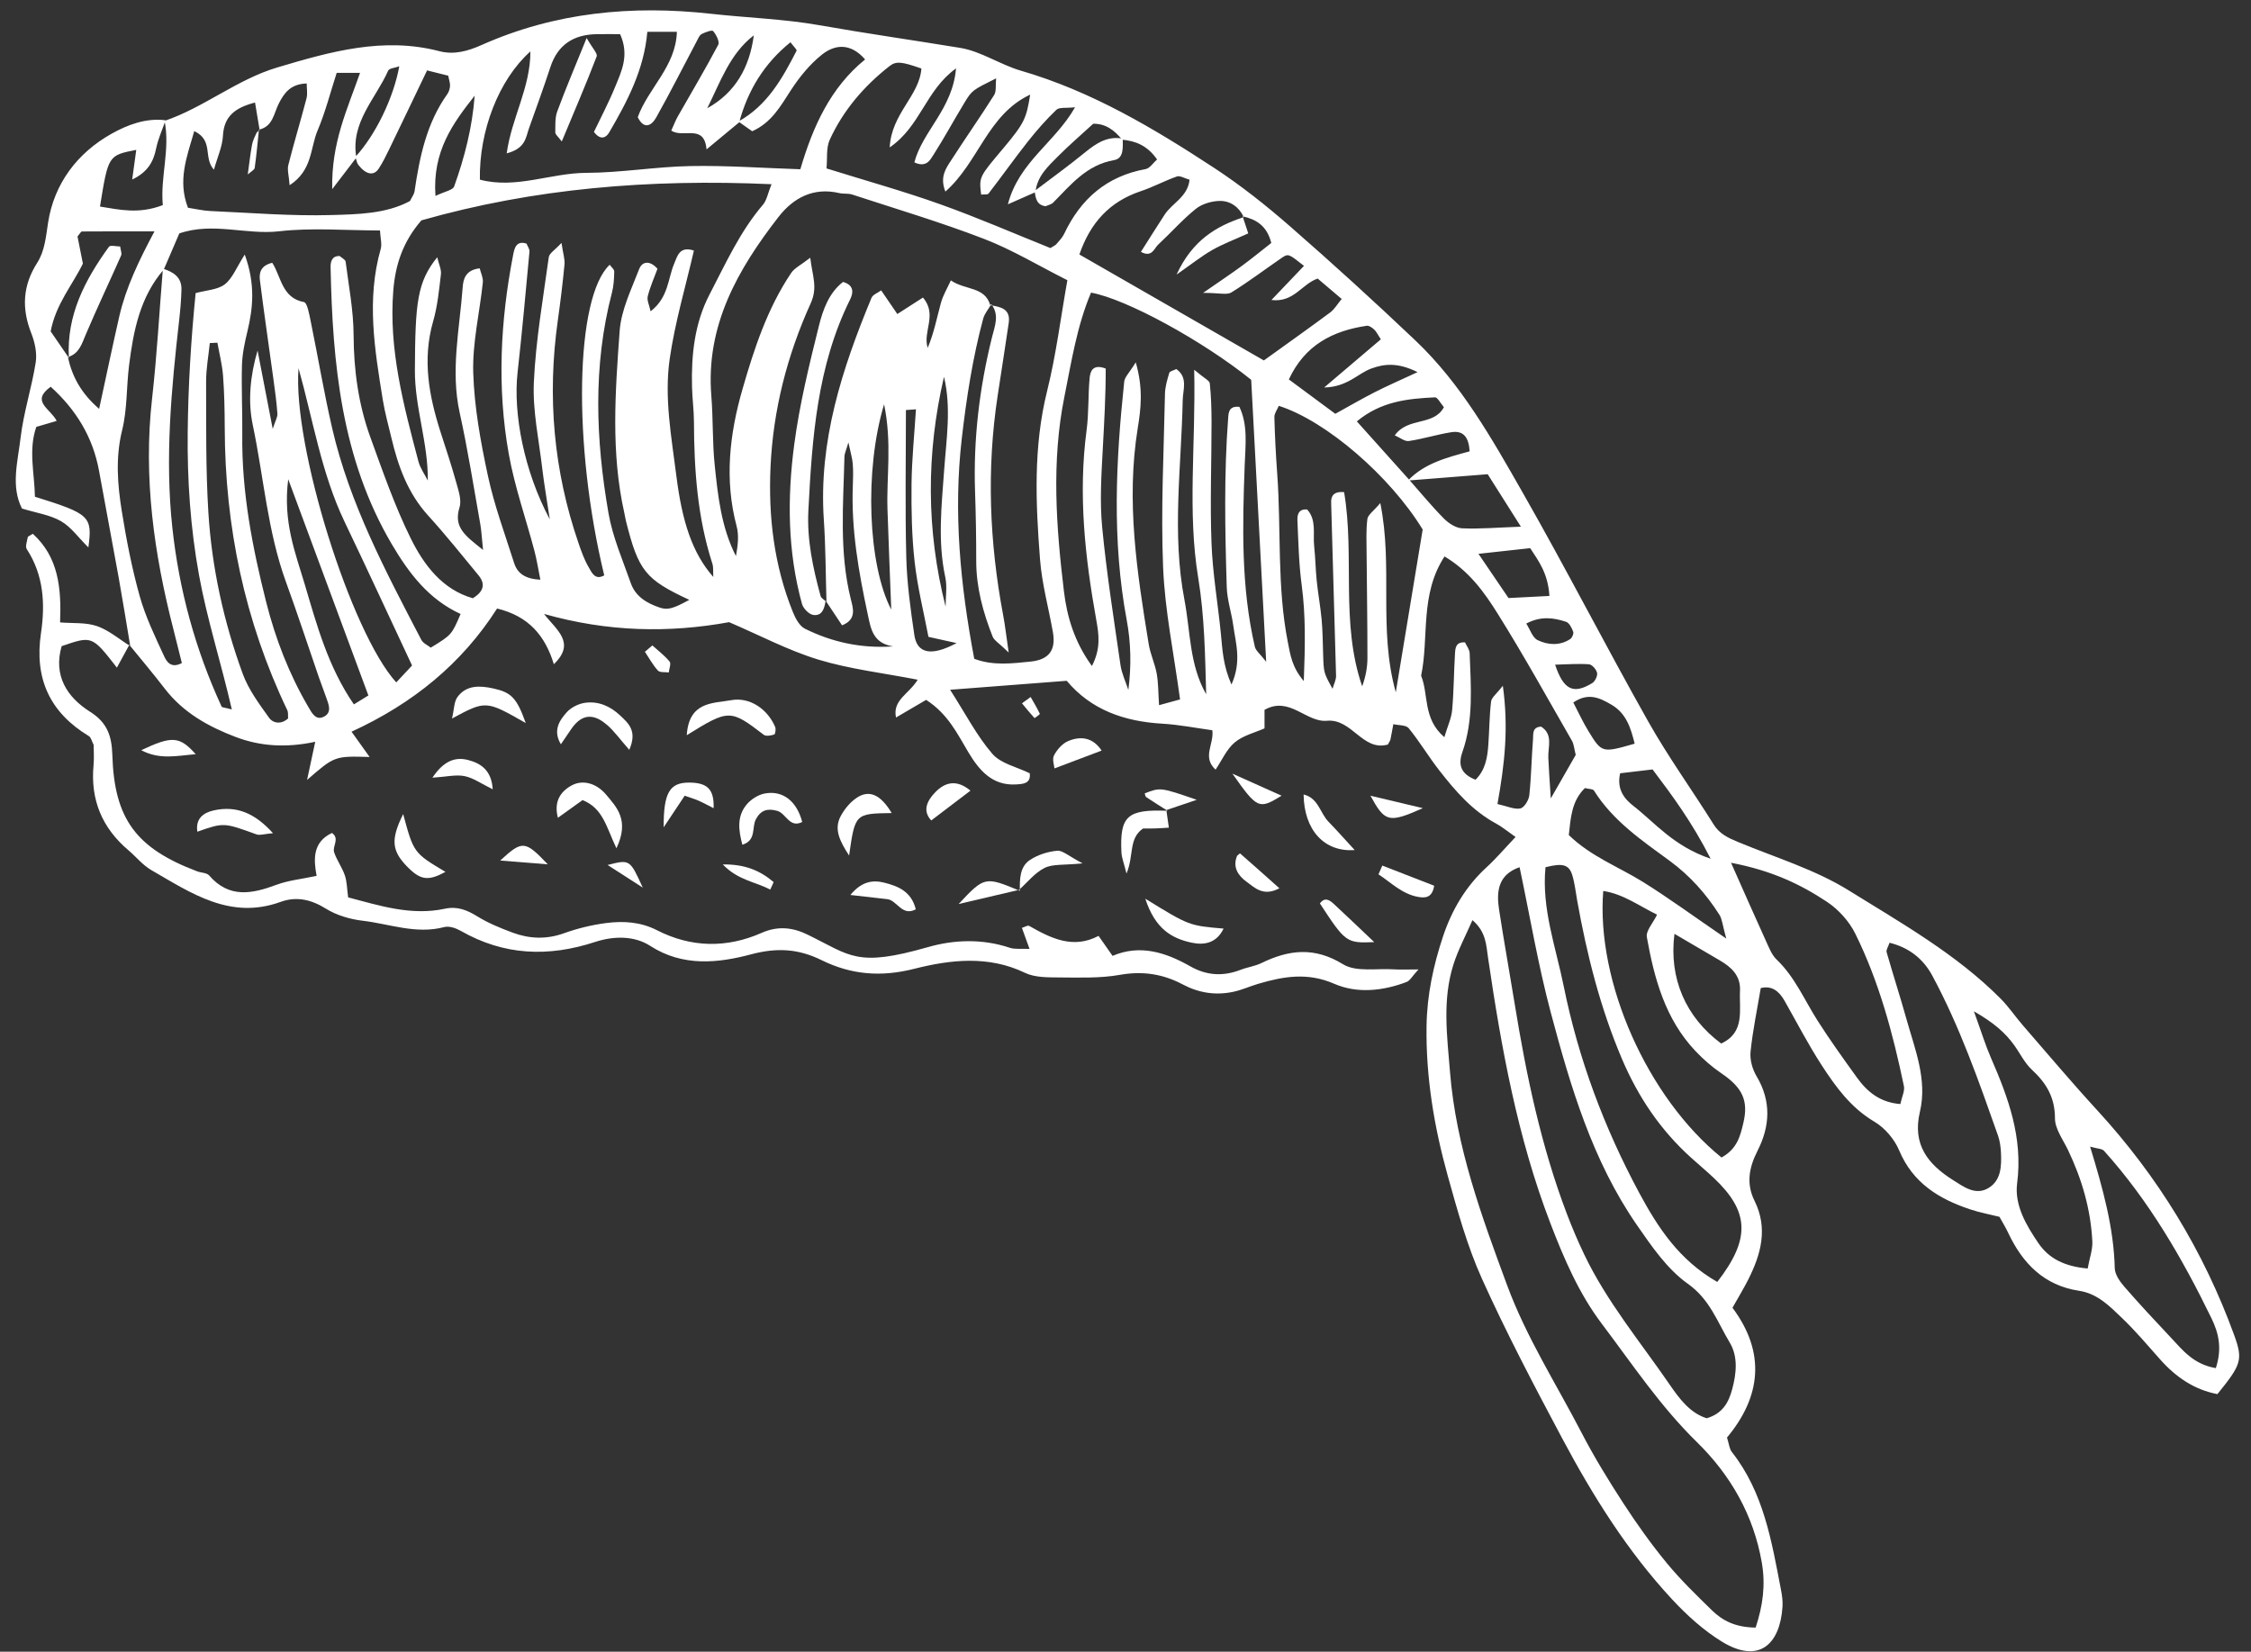 <svg width="124" height="91" viewBox="0 0 124 91" fill="none" xmlns="http://www.w3.org/2000/svg">
<rect x="0" y="0" width="124" height="91" fill="#333333" stroke="none"/>
<path d="M9.066 6.66C11.25 5.917 13.045 4.38 15.282 3.714C18.213 2.842 21.117 2.015 24.208 2.821C25.014 3.031 25.776 2.815 26.531 2.479C30.576 0.677 34.814 0.275 39.174 0.76C41.159 0.981 43.169 1.043 45.13 1.388C47.714 1.844 50.308 2.214 52.895 2.638C54.048 2.827 55.099 3.564 56.242 3.896C60.133 5.026 63.558 7.071 66.9 9.261C68.363 10.221 69.749 11.322 71.068 12.473C73.414 14.52 75.716 16.619 77.974 18.762C80.497 21.159 82.191 24.18 83.89 27.158C86.267 31.32 88.451 35.592 90.804 39.766C91.902 41.711 93.217 43.532 94.402 45.428C94.728 45.948 95.198 46.162 95.724 46.382C97.783 47.239 99.975 47.896 101.848 49.061C104.747 50.864 107.761 52.56 110.205 55.017C110.654 55.468 111.013 56.007 111.432 56.49C112.791 58.055 114.127 59.643 115.53 61.17C118.868 64.806 121.393 68.932 123.077 73.567C123.571 74.929 123.46 75.188 122.15 76.808C120.887 76.571 119.866 75.877 118.999 74.901C118.311 74.126 117.64 73.329 116.892 72.613C116.215 71.965 115.544 71.268 114.529 71.115C112.602 70.824 111.418 69.609 110.624 67.921C110.489 67.634 110.322 67.363 110.144 67.04C109.611 66.906 109.062 66.807 108.539 66.632C106.816 66.059 105.373 65.181 104.618 63.38C104.359 62.762 103.826 62.137 103.252 61.798C101.951 61.029 101.119 59.874 100.339 58.671C99.602 57.533 98.977 56.323 98.308 55.143C98.004 54.607 97.604 54.285 96.994 54.437C96.796 55.62 96.552 56.775 96.432 57.942C96.387 58.38 96.532 58.906 96.761 59.29C97.586 60.672 97.506 62.05 96.813 63.409C96.346 64.326 96.184 65.215 96.65 66.155C97.405 67.68 97.008 69.107 96.299 70.508C96.049 71.001 95.76 71.475 95.436 72.051C97.29 74.533 97 76.965 95.135 79.2C95.248 79.554 95.264 79.823 95.401 79.996C97.155 82.222 97.593 84.913 98.106 87.577C98.167 87.888 98.213 88.212 98.192 88.525C98.055 90.599 96.889 91.701 94.84 90.437C93.836 89.817 92.923 88.99 92.115 88.12C89.651 85.469 87.743 82.413 86.049 79.234C84.512 76.347 82.986 73.446 81.642 70.467C80.825 68.657 80.29 66.71 79.754 64.789C79.002 62.089 78.541 59.34 78.584 56.513C78.611 54.807 78.963 53.177 79.492 51.589C79.975 50.141 80.742 48.83 81.897 47.776C82.413 47.304 82.867 46.765 83.487 46.113C83.021 45.788 82.736 45.545 82.412 45.372C81.111 44.671 80.172 43.583 79.287 42.447C78.697 41.692 78.205 40.862 77.601 40.12C77.453 39.937 77.043 39.967 76.754 39.898C76.702 40.178 76.653 40.461 76.595 40.74C76.579 40.812 76.527 40.878 76.452 41.021C75.054 41.41 74.48 39.58 73.094 39.71C71.954 39.815 71.037 38.332 69.658 39.108C69.658 39.382 69.658 39.689 69.658 40.129C69.133 40.363 68.482 40.517 68.022 40.899C67.572 41.273 67.316 41.879 66.962 42.403C66.204 41.71 66.886 41.011 66.783 40.233C65.886 40.111 64.955 39.924 64.016 39.87C61.936 39.749 60.104 39.112 58.762 37.508C56.643 37.671 54.619 37.826 52.338 38.002C53.192 39.332 53.807 40.538 54.667 41.533C55.133 42.073 56.016 42.254 56.725 42.604C56.797 43.179 56.351 43.194 55.977 43.217C54.659 43.3 53.932 42.428 53.346 41.448C52.735 40.428 52.229 39.343 51.018 38.559C50.526 38.847 49.958 39.179 49.358 39.531C49.151 38.562 50.094 38.223 50.551 37.448C48.644 37.077 46.819 36.868 45.088 36.343C43.422 35.836 41.856 35.002 40.164 34.278C36.87 34.879 33.494 34.825 29.969 33.824C30.662 34.723 31.737 35.411 30.51 36.594C30.028 35.024 29.129 33.949 27.383 33.526C25.446 36.557 22.76 38.754 19.365 40.312C19.755 40.857 20.048 41.266 20.361 41.705C18.433 41.651 18.433 41.651 16.916 42.969C17.074 42.226 17.197 41.656 17.365 40.868C15.758 41.212 14.332 41.116 12.982 40.603C11.476 40.032 10.085 39.256 9.071 37.934C8.444 37.116 7.775 36.329 7.125 35.528L7.174 35.592C6.963 34.337 6.764 33.08 6.539 31.828C6.186 29.866 5.812 27.909 5.457 25.948C5.119 24.083 4.191 22.573 2.792 21.307C1.67 22.121 2.773 22.5 3.123 23.19C2.751 23.299 2.434 23.392 2 23.519C1.555 24.784 1.904 26.096 1.924 27.367C4.949 28.311 5.098 28.443 4.868 30.16C4.31 29.607 3.91 29.029 3.358 28.713C2.754 28.366 2.011 28.263 1.21 28.017C0.587 26.796 0.979 25.436 1.132 24.133C1.296 22.732 1.747 21.366 1.967 19.969C2.048 19.455 1.919 18.857 1.724 18.361C1.184 16.993 1.249 15.733 2.05 14.478C2.474 13.812 2.527 13.038 2.652 12.245C2.988 10.115 4.254 8.429 6.142 7.37C7.022 6.878 8.033 6.488 9.121 6.626C8.943 7.143 8.709 7.649 8.601 8.18C8.452 8.923 8.126 9.489 7.282 9.89C7.365 9.286 7.431 8.795 7.506 8.257C5.964 8.559 5.964 8.559 5.508 11.38C6.591 11.554 7.653 11.809 8.969 11.299C8.822 9.759 9.382 8.241 9.066 6.66ZM77.613 26.415C78.248 27.134 78.857 27.879 79.531 28.56C79.793 28.826 80.193 29.091 80.541 29.107C81.524 29.15 82.514 29.063 83.781 29.017C83.082 27.913 82.541 27.057 81.952 26.127C80.414 26.248 78.988 26.36 77.562 26.474C78.472 25.519 79.712 25.207 80.958 24.866C80.909 24.115 80.64 23.701 79.94 23.813C79.157 23.939 78.393 24.181 77.609 24.298C77.383 24.332 77.12 24.109 76.833 23.986C77.565 22.959 78.97 23.49 79.54 22.434C79.349 22.213 79.189 21.884 79.048 21.891C77.557 21.963 76.074 22.109 74.744 23.216C75.736 24.321 76.675 25.368 77.613 26.415ZM3.795 19.72L3.739 19.672C3.976 20.749 4.465 21.664 5.461 22.525C5.864 20.67 6.202 19.045 6.572 17.428C6.937 15.836 7.647 14.367 8.51 12.746C7.004 12.746 5.757 12.744 4.51 12.753C4.462 12.754 4.414 12.858 4.27 13.028C4.354 13.454 4.457 13.971 4.566 14.524C3.995 15.698 3.079 16.742 2.791 18.256C3.09 18.693 3.443 19.206 3.795 19.72ZM19.631 8.683C19.282 9.139 18.934 9.594 18.301 10.421C18.244 7.866 19.131 6.027 19.833 4.015C19.315 4.015 18.951 4.015 18.547 4.015C18.193 5.109 17.922 6.187 17.492 7.197C17.09 8.144 17.217 9.388 15.955 10.204C15.914 9.665 15.814 9.356 15.883 9.091C16.194 7.861 16.565 6.646 16.885 5.418C16.951 5.164 16.895 4.878 16.895 4.599C16.01 4.626 15.656 5.115 15.353 5.714C15.082 6.25 15.033 6.977 14.265 7.141L14.303 7.173C14.22 6.672 14.137 6.172 14.049 5.649C12.943 5.936 12.338 6.409 12.281 7.484C12.25 8.074 11.979 8.652 11.785 9.349C11.176 8.681 11.789 7.749 10.701 7.222C10.282 8.67 9.78 9.948 10.354 11.446C10.8 11.513 11.182 11.608 11.568 11.625C13.797 11.723 16.028 11.911 18.252 11.848C19.729 11.806 21.274 11.781 22.584 11.076C22.7 10.838 22.811 10.702 22.834 10.553C23.114 8.655 23.494 6.792 24.641 5.185C24.73 5.061 24.78 4.89 24.791 4.737C24.803 4.589 24.742 4.435 24.691 4.17C24.384 4.093 24.03 4.005 23.526 3.879C22.796 5.401 22.117 6.827 21.427 8.249C21.255 8.604 21.078 8.962 20.862 9.291C20.59 9.704 20.166 9.627 19.742 9.088C19.648 8.969 19.631 8.792 19.578 8.642C20.674 7.453 21.676 5.41 21.995 3.653C21.756 3.74 21.442 3.76 21.384 3.891C20.695 5.445 19.292 6.75 19.631 8.683ZM68.451 11.916L68.515 11.963C68.255 11.403 67.777 11.065 67.202 11.07C66.753 11.075 66.222 11.228 65.877 11.505C65.135 12.1 64.501 12.827 63.8 13.477C63.573 13.689 63.458 14.208 62.849 13.876C63.302 13.163 63.723 12.49 64.156 11.825C64.571 11.187 65.426 10.85 65.529 9.901C65.25 9.823 65.003 9.663 64.833 9.722C64.157 9.958 63.52 10.308 62.842 10.533C61.115 11.109 60.056 12.287 59.46 14.021C62.959 16.031 66.386 18 69.622 19.858C70.973 18.885 72.136 18.062 73.279 17.212C73.506 17.044 73.656 16.775 73.91 16.471C73.4 16.038 72.992 15.692 72.586 15.347C71.702 15.653 71.277 16.678 70.039 16.528C70.711 15.824 71.268 15.24 71.832 14.648C70.98 13.973 70.971 13.958 70.59 14.218C69.669 14.849 68.779 15.529 67.829 16.113C67.583 16.264 67.165 16.135 66.277 16.135C67.289 15.433 67.868 15.049 68.426 14.637C68.988 14.223 69.529 13.779 70.031 13.386C69.789 12.424 69.191 12.087 68.451 11.916ZM57.041 10.586C56.627 10.769 56.213 10.951 55.52 11.257C56.129 8.92 58.112 7.861 59.221 5.91C58.729 5.967 58.353 5.895 58.192 6.05C57.624 6.592 57.102 7.19 56.614 7.807C55.876 8.744 55.186 9.719 54.456 10.664C54.396 10.741 54.188 10.704 54.048 10.72C53.927 9.735 53.941 9.748 55.267 8.171C56.452 6.761 56.538 6.514 56.749 5.213C54.399 6.314 53.911 8.946 52.077 10.555C51.757 9.739 52.11 9.276 52.395 8.833C53.17 7.626 53.997 6.451 54.762 5.238C54.895 5.029 54.834 4.698 54.873 4.316C53.568 4.971 53.553 4.962 53.131 5.655C52.551 6.608 52.02 7.593 51.42 8.532C51.24 8.811 51.033 9.254 50.369 8.946C50.817 7.224 52.481 5.998 52.664 3.767C50.98 4.984 50.717 6.953 49.011 8.121C49.106 6.245 50.652 5.276 50.756 3.774C49.654 3.391 49.363 3.355 48.986 3.653C47.588 4.752 46.449 6.081 45.708 7.699C45.501 8.153 45.583 8.739 45.53 9.279C47.721 9.963 49.788 10.537 51.803 11.257C53.877 11.998 55.903 12.881 57.864 13.667C58.06 13.541 58.142 13.512 58.19 13.453C58.342 13.271 58.52 13.097 58.619 12.887C59.531 10.958 60.963 9.707 63.106 9.316C63.341 9.273 63.528 8.969 63.739 8.785C63.198 8.008 62.551 7.766 61.815 7.696C61.4 7.188 60.917 6.806 60.221 6.818C59.569 7.418 58.904 7.988 58.287 8.608C57.73 9.168 57.123 9.718 57.041 10.586ZM40.721 6.737C40.196 7.173 39.67 7.609 38.92 8.231C38.801 6.791 37.623 7.64 36.979 7.193C37.136 6.847 37.217 6.627 37.333 6.424C38.081 5.108 38.856 3.806 39.564 2.469C39.653 2.302 39.454 1.912 39.286 1.713C39.222 1.637 38.85 1.773 38.652 1.876C38.53 1.939 38.461 2.118 38.388 2.256C37.644 3.661 36.928 5.084 36.149 6.47C35.872 6.966 35.452 7.125 35.132 6.454C35.717 4.845 37.233 3.656 37.287 1.753C36.66 1.753 36.195 1.753 35.659 1.753C35.481 3.829 34.559 5.584 33.555 7.301C33.396 7.573 33.091 7.764 32.718 7.268C33.092 6.483 33.532 5.654 33.885 4.789C34.239 3.923 34.681 3.041 34.16 1.882C33.746 1.882 33.293 1.873 32.84 1.883C31.59 1.911 30.725 2.464 30.32 3.693C29.948 4.828 29.539 5.95 29.138 7.075C28.964 7.564 28.958 8.179 27.913 8.448C28.183 6.484 29.222 4.832 29.218 2.833C27.467 4.396 26.386 7.225 26.435 9.897C28.419 10.426 30.338 9.529 32.302 9.523C34.211 9.517 36.117 9.185 38.027 9.149C40.009 9.111 41.996 9.256 44.088 9.325C44.777 6.983 45.738 4.833 47.656 3.275C46.852 2.351 45.989 2.437 45.263 3.021C44.597 3.557 44.028 4.259 43.56 4.981C42.994 5.852 42.505 6.753 41.435 7.231C41.185 7.054 40.929 6.875 40.674 6.694C42.26 5.82 43.097 4.325 43.88 2.794C43.909 2.737 43.726 2.572 43.544 2.328C42.098 3.495 41.197 4.972 40.721 6.737ZM8.973 14.801C9.541 14.98 10.012 15.266 9.996 15.947C9.983 16.505 9.935 17.064 9.872 17.619C9.44 21.428 9.078 25.235 9.494 29.073C9.866 32.509 10.764 35.795 12.209 38.932C12.23 38.978 12.355 38.976 12.77 39.086C12.179 36.508 11.406 34.124 10.961 31.674C10.488 29.07 10.312 26.453 10.34 23.806C10.367 21.259 10.52 18.73 10.777 16.148C11.37 15.985 11.986 15.969 12.381 15.666C12.805 15.342 13.02 14.745 13.483 14.025C14.071 15.653 13.944 16.952 13.626 18.27C13.48 18.874 13.347 19.497 13.329 20.116C13.293 21.394 13.36 22.675 13.346 23.954C13.309 27.099 13.902 30.153 14.665 33.179C15.176 35.2 15.925 37.138 16.983 38.945C17.182 39.286 17.402 39.729 17.866 39.473C18.305 39.23 18.091 38.776 17.96 38.402C17.829 38.025 17.683 37.653 17.552 37.275C16.953 35.54 16.384 33.794 15.755 32.069C14.735 29.266 14.53 26.296 13.923 23.408C13.647 22.093 13.786 20.671 14.189 19.312C14.464 20.738 14.718 22.056 15.023 23.629C15.168 23.181 15.294 22.982 15.281 22.791C15.236 22.155 15.149 21.522 15.062 20.89C14.815 19.073 14.545 17.258 14.318 15.439C14.269 15.049 14.344 14.633 14.996 14.478C15.484 15.213 15.516 16.419 16.743 16.642C16.928 16.676 17.039 17.33 17.117 17.709C17.518 19.665 17.847 21.636 18.295 23.58C19.256 27.751 21.253 31.497 23.21 35.253C23.307 35.441 23.56 35.547 23.729 35.682C24.885 34.976 24.881 34.971 25.373 33.827C23.622 33.026 22.53 31.592 21.584 29.985C18.804 25.264 18.323 20.043 18.211 14.738C18.204 14.433 18.269 14.093 18.712 14.106C18.829 14.212 19.026 14.303 19.04 14.418C19.212 15.762 19.472 17.108 19.478 18.455C19.488 20.398 19.745 22.282 20.404 24.097C21.085 25.971 21.741 27.868 22.621 29.652C23.351 31.132 24.371 32.483 26.047 32.96C26.697 32.56 26.724 32.138 26.354 31.689C25.443 30.584 24.547 29.461 23.584 28.403C22.465 27.172 21.932 25.689 21.56 24.119C21.395 23.422 21.199 22.727 21.085 22.021C20.641 19.26 20.178 16.498 20.973 13.715C21.05 13.442 20.953 13.118 20.932 12.697C19.01 12.697 17.176 12.535 15.385 12.742C13.566 12.953 11.735 12.221 9.877 12.86C9.587 13.537 9.307 14.19 9.025 14.844C7.709 16.363 7.347 18.233 7.109 20.137C6.961 21.325 7.013 22.553 6.728 23.701C6.355 25.215 6.472 26.69 6.71 28.168C6.962 29.74 7.267 31.313 7.696 32.844C8.014 33.98 8.538 35.064 9.036 36.141C9.16 36.411 9.397 36.863 10.018 36.53C9.869 35.93 9.722 35.328 9.567 34.728C8.484 30.532 7.883 26.297 8.379 21.946C8.646 19.572 8.777 17.184 8.973 14.801ZM45.483 33.094L45.528 33.161C45.482 31.653 45.484 30.141 45.382 28.638C45.088 24.306 46.386 20.324 48.008 16.41C48.082 16.23 48.358 16.135 48.541 15.999C48.855 16.46 49.142 16.878 49.431 17.301C49.999 16.936 50.428 16.659 50.842 16.394C51.658 17.341 50.815 18.274 51.104 19.166C51.45 18.348 51.608 17.506 51.834 16.683C51.948 16.266 52.183 15.882 52.379 15.448C53.172 15.997 54.251 15.776 54.55 16.815L54.606 16.759C54.454 17.026 54.236 17.275 54.159 17.562C53.579 19.721 53.242 21.911 52.983 24.143C52.508 28.248 52.903 32.245 53.668 36.296C54.706 36.688 55.745 36.552 56.767 36.45C57.796 36.347 58.175 35.807 58 34.824C57.764 33.491 57.396 32.169 57.292 30.825C57.052 27.722 56.915 24.623 57.683 21.539C58.177 19.554 58.429 17.509 58.798 15.438C57.193 14.63 55.751 13.754 54.2 13.158C51.821 12.242 49.368 11.512 46.942 10.717C46.72 10.645 46.462 10.692 46.23 10.637C44.805 10.305 43.704 10.899 42.879 11.96C40.639 14.849 38.873 17.934 39.184 21.799C39.288 23.073 39.239 24.361 39.371 25.63C39.549 27.337 39.733 29.056 40.54 30.637C40.644 30.078 40.716 29.509 40.579 28.996C39.898 26.432 40.186 23.912 40.905 21.427C41.548 19.2 42.272 16.991 43.581 15.042C43.77 14.76 44.132 14.593 44.634 14.2C44.757 15.228 45.056 15.835 44.657 16.714C43.364 19.568 42.587 22.586 42.445 25.737C42.322 28.476 42.641 31.155 43.675 33.715C43.816 34.063 44.038 34.49 44.343 34.64C45.822 35.37 47.4 35.733 49.198 35.614C48.088 35.437 47.973 34.65 47.805 33.864C47.301 31.516 46.883 29.162 46.98 26.746C46.996 26.347 47.006 25.945 46.975 25.548C46.951 25.245 46.856 24.947 46.735 24.376C46.6 24.843 46.522 24.991 46.518 25.142C46.457 27.774 46.219 30.412 46.87 33.017C46.991 33.5 47.209 34.126 46.387 34.452C46.08 33.99 45.781 33.542 45.483 33.094ZM23.566 26.476C23.591 24.392 22.843 22.458 22.855 20.383C22.873 16.653 22.984 15.541 24.085 14.173C24.175 14.559 24.321 14.846 24.289 15.111C24.187 15.983 24.101 16.87 23.859 17.709C23.256 19.81 23.629 21.818 24.274 23.821C24.569 24.733 24.872 25.643 25.128 26.566C25.253 27.016 25.44 27.544 25.314 27.95C24.969 29.064 25.634 29.516 26.61 30.299C26.536 29.588 26.52 29.226 26.457 28.873C26.092 26.829 25.772 24.774 25.324 22.748C24.81 20.42 25.316 18.137 25.486 15.839C25.517 15.405 25.627 14.872 26.425 14.784C26.486 15.036 26.624 15.305 26.598 15.558C26.425 17.218 26.02 18.881 26.069 20.532C26.127 22.436 26.477 24.348 26.879 26.22C27.23 27.85 27.816 29.43 28.323 31.024C28.511 31.614 28.969 31.901 29.767 31.938C29.652 31.368 29.57 30.842 29.435 30.331C28.966 28.557 28.348 26.81 28.027 25.011C27.373 21.355 27.562 17.685 28.267 14.044C28.338 13.675 28.435 13.241 29.004 13.421C29.064 13.571 29.179 13.721 29.167 13.858C28.96 16.082 28.76 18.305 28.511 20.525C28.259 22.787 28.872 25.968 30.286 28.614C30.098 27.364 29.962 26.594 29.872 25.819C29.688 24.234 29.337 22.638 29.408 21.062C29.513 18.756 29.915 16.464 30.23 14.171C30.26 13.952 30.573 13.772 30.93 13.383C31.018 13.972 31.124 14.279 31.096 14.573C30.998 15.607 30.871 16.638 30.726 17.668C30.137 21.847 30.495 25.936 31.871 29.931C32.026 30.381 32.187 30.84 32.427 31.248C32.591 31.527 32.77 31.99 33.285 31.699C31.537 24.476 31.684 16.377 33.586 14.586C33.674 14.711 33.839 14.836 33.837 14.959C33.829 15.353 33.807 15.757 33.707 16.136C32.656 20.166 32.816 24.225 33.519 28.269C33.748 29.589 34.302 30.858 34.751 32.135C35.01 32.87 35.643 33.24 36.346 33.476C36.784 33.623 37.086 33.531 37.971 33.049C35.554 31.925 35.174 31.454 34.487 28.727C34.448 28.572 34.426 28.413 34.391 28.256C33.644 24.932 33.893 21.569 34.135 18.229C34.219 17.072 34.782 15.938 35.209 14.825C35.371 14.404 35.789 14.323 36.219 14.807C36.044 15.282 35.817 15.79 35.682 16.322C35.626 16.543 35.769 16.814 35.84 17.152C36.835 16.383 36.784 15.35 37.148 14.501C37.313 14.113 37.436 13.541 38.225 13.805C37.768 15.792 37.179 17.763 36.891 19.777C36.584 21.921 36.989 24.073 37.258 26.217C37.576 28.743 38.137 30.474 39.293 31.787C39.275 31.506 39.309 31.261 39.24 31.048C38.418 28.505 38.236 25.882 38.227 23.234C38.225 22.596 38.136 21.96 38.121 21.322C38.076 19.551 38.262 17.802 39.089 16.217C39.974 14.522 40.76 12.761 42.025 11.284C42.239 11.036 42.296 10.654 42.5 10.149C35.764 9.845 29.369 10.385 23.213 12.141C22.176 13.336 21.777 14.619 21.666 15.998C21.404 19.242 22.233 22.332 23.049 25.42C23.146 25.792 23.391 26.125 23.566 26.476ZM96.712 89.671C97.117 88.445 97.263 87.313 97.052 86.091C96.598 83.467 95.326 81.263 93.477 79.452C91.457 77.477 89.916 75.154 88.235 72.928C86.969 71.251 86.149 69.331 85.407 67.399C83.594 62.68 82.701 57.731 81.969 52.751C81.867 52.058 81.866 51.34 81.112 50.696C80.737 51.557 80.324 52.323 80.065 53.138C79.447 55.088 79.713 57.055 79.876 59.063C80.21 63.194 81.612 66.994 83.022 70.811C84.078 73.669 85.721 76.235 87.116 78.923C87.811 80.265 88.606 81.561 89.43 82.829C90.169 83.965 90.959 85.075 91.821 86.121C92.579 87.043 93.446 87.879 94.301 88.716C94.883 89.283 95.583 89.658 96.712 89.671ZM65.785 20.372C66.345 20.846 66.627 20.968 66.643 21.117C66.716 21.819 66.739 22.528 66.74 23.235C66.741 25.469 66.653 27.706 66.738 29.937C66.801 31.606 67.092 33.266 67.256 34.932C67.34 35.789 67.369 36.653 67.838 37.715C68.408 36.437 68.07 35.441 67.936 34.457C67.838 33.748 67.598 33.05 67.577 32.342C67.481 29.231 67.421 26.117 67.657 23.009C67.679 22.71 67.705 22.356 68.274 22.415C68.754 23.427 68.606 24.529 68.566 25.626C68.442 28.979 68.36 32.332 69.126 35.634C69.177 35.85 69.412 36.023 69.749 36.458C69.46 31.025 69.19 25.951 68.924 20.925C66.241 18.766 62.05 16.476 60.101 16.122C59.326 17.954 59.023 19.922 58.632 21.867C57.914 25.44 58.181 29.028 58.61 32.592C58.775 33.962 59.179 35.359 60.15 36.693C60.653 35.726 60.529 34.935 60.394 34.179C59.771 30.709 59.387 27.236 59.856 23.707C59.982 22.76 59.935 21.791 60.023 20.837C60.057 20.464 60.188 20.034 60.91 20.305C60.914 21.758 60.828 23.254 60.747 24.754C60.67 26.184 60.578 27.631 60.715 29.048C60.959 31.586 61.358 34.111 61.723 36.636C61.791 37.106 62.008 37.554 62.157 38.012C62.332 36.669 62.297 35.391 62.065 34.15C61.251 29.777 61.467 25.402 61.93 21.022C61.957 20.769 62.211 20.54 62.565 19.963C62.986 21.425 62.846 22.53 62.675 23.584C62.022 27.605 62.635 31.55 63.28 35.496C63.37 36.043 63.621 36.563 63.719 37.11C63.813 37.632 63.803 38.174 63.848 38.851C64.307 38.726 64.653 38.63 65.005 38.534C64.666 36.012 64.17 33.647 64.072 31.264C63.941 28.081 64.112 24.886 64.174 21.697C64.182 21.309 64.299 20.919 64.412 20.544C64.439 20.45 64.648 20.411 64.799 20.333C65.455 20.792 65.162 21.467 65.151 22.055C65.079 25.72 64.545 29.386 65.247 33.048C65.581 34.793 65.515 36.626 66.444 38.249C66.385 36.104 66.354 33.951 66.008 31.851C65.402 28.184 65.875 24.532 65.785 20.372ZM83.709 47.778C82.533 48.187 82.424 49.099 82.576 50.098C82.842 51.834 83.156 53.563 83.437 55.296C84.079 59.242 84.893 63.145 86.32 66.894C86.603 67.637 86.916 68.372 87.258 69.09C88.503 71.705 90.357 73.926 91.983 76.292C92.517 77.07 93.102 77.852 94.016 78.138C94.905 77.877 95.229 77.252 95.421 76.537C95.654 75.668 95.753 74.743 95.283 73.964C94.605 72.837 94.194 71.588 92.974 70.726C91.841 69.924 90.984 68.665 90.171 67.493C87.722 63.952 86.517 59.874 85.426 55.781C84.731 53.171 84.283 50.495 83.709 47.778ZM76.036 27.716C76.753 31.261 75.912 34.633 76.889 38.142C77.416 34.953 77.89 32.089 78.371 29.173C76.579 26.239 73.062 23.193 70.445 22.359C70.36 22.564 70.196 22.774 70.201 22.98C70.227 24.014 70.281 25.048 70.356 26.081C70.584 29.183 70.335 32.313 70.945 35.392C71.08 36.068 71.164 36.753 71.822 37.523C71.896 35.575 71.93 33.916 71.707 32.245C71.548 31.062 71.523 29.861 71.471 28.667C71.457 28.365 71.53 28.025 72.01 28.071C72.535 28.662 72.319 29.41 72.393 30.092C72.463 30.727 72.468 31.367 72.534 32.002C72.608 32.716 72.739 33.424 72.805 34.139C72.863 34.775 72.866 35.414 72.887 36.053C72.919 37.066 72.917 37.066 73.406 37.948C73.482 37.677 73.604 37.455 73.599 37.237C73.516 34.052 73.411 30.867 73.328 27.681C73.319 27.359 73.44 27.058 74.042 27.114C74.638 30.628 73.831 34.324 75.038 37.812C75.228 37.291 75.327 36.772 75.327 36.253C75.329 34.338 75.296 32.423 75.282 30.507C75.278 29.87 75.246 29.228 75.323 28.6C75.351 28.366 75.656 28.168 76.036 27.716ZM94.599 70.628C96.447 68.247 96.365 66.745 94.403 64.894C93.997 64.511 93.567 64.154 93.153 63.78C91.467 62.259 90.241 60.437 89.348 58.341C88.153 55.532 87.419 52.61 86.883 49.622C86.799 49.152 86.75 48.671 86.612 48.218C86.432 47.626 86.074 47.541 85.136 47.78C84.914 50.053 85.7 52.163 86.14 54.335C86.954 58.354 88.372 62.138 90.307 65.735C91.33 67.634 92.498 69.425 94.599 70.628ZM82.49 44.298C83.031 44.418 83.417 44.607 83.751 44.541C83.962 44.498 84.215 44.086 84.244 43.817C84.353 42.789 84.367 41.751 84.449 40.718C84.47 40.451 84.391 40.053 84.898 40.034C85.571 40.473 85.267 41.145 85.291 41.741C85.314 42.332 85.361 42.922 85.428 43.989C86.059 42.886 86.445 42.213 86.801 41.591C86.717 41.264 86.705 41.006 86.591 40.808C85.244 38.466 83.936 36.1 82.503 33.811C81.766 32.632 80.932 31.465 79.574 30.657C78.199 32.77 78.73 35.099 78.285 37.228C78.707 38.268 78.371 39.594 79.563 40.614C79.749 39.994 79.955 39.564 79.994 39.119C80.087 38.088 80.087 37.049 80.15 36.014C80.169 35.722 80.181 35.356 80.703 35.392C80.786 35.578 80.951 35.78 80.959 35.986C81.023 37.816 81.183 39.66 80.558 41.435C80.297 42.178 80.508 42.654 81.281 42.959C81.827 42.425 81.936 41.737 81.987 41.034C82.044 40.239 82.044 39.439 82.139 38.65C82.166 38.425 82.44 38.23 82.786 37.782C83.108 40.096 82.893 42.052 82.49 44.298ZM95.357 47.533C96.121 49.249 96.689 50.546 97.277 51.835C97.443 52.196 97.593 52.603 97.869 52.867C98.872 53.825 99.396 55.087 100.119 56.224C100.803 57.298 101.547 58.334 102.293 59.368C102.859 60.154 103.566 60.74 104.684 60.827C104.769 60.425 104.937 60.104 104.879 59.831C104.275 56.943 103.515 54.096 102.203 51.442C101.866 50.759 101.277 50.108 100.642 49.686C99.192 48.725 97.621 47.968 95.357 47.533ZM94.832 63.772C95.703 63.292 95.865 62.579 96.031 61.887C96.336 60.629 95.978 59.914 94.815 59.126C94.298 58.776 93.818 58.353 93.39 57.899C91.732 56.145 91.128 53.916 90.719 51.631C90.657 51.286 91.058 50.859 91.282 50.393C90.289 49.911 89.43 49.255 88.317 49.088C87.92 54.112 90.762 60.478 94.832 63.772ZM104.088 51.94C104.01 52.174 103.893 52.335 103.926 52.454C104.276 53.679 104.669 54.89 105.012 56.116C105.481 57.797 106.181 59.474 105.761 61.254C105.333 63.065 106.207 64.145 107.584 65.015C108.182 65.392 108.835 65.891 109.556 65.443C110.239 65.019 110.26 64.237 110.227 63.507C110.211 63.192 110.168 62.865 110.065 62.569C109.006 59.566 107.957 56.558 106.44 53.746C105.936 52.809 105.141 52.199 104.088 51.94ZM115.002 69.888C115.109 69.303 115.281 68.847 115.26 68.401C115.173 66.631 114.684 64.958 113.92 63.36C113.646 62.787 113.201 62.196 113.201 61.612C113.201 60.464 112.728 59.674 111.931 58.937C111.531 58.568 111.283 58.038 110.957 57.587C110.462 56.899 109.849 56.359 108.735 55.716C109.143 56.838 109.367 57.577 109.674 58.281C110.636 60.485 111.442 62.689 111.117 65.191C110.961 66.402 111.621 67.511 112.294 68.499C112.854 69.317 113.699 69.772 115.002 69.888ZM122.063 75.376C122.423 74.265 122.209 73.427 121.822 72.629C120.214 69.322 118.38 66.155 115.904 63.405C115.794 63.282 115.538 63.288 115.137 63.173C115.842 65.492 116.44 67.63 116.495 69.874C116.504 70.221 116.777 70.607 117.025 70.893C117.857 71.85 118.723 72.779 119.593 73.702C120.236 74.382 120.82 75.163 122.063 75.376ZM11.976 18.881C11.836 18.887 11.697 18.894 11.557 18.901C11.485 19.612 11.351 20.325 11.354 21.036C11.362 23.434 11.33 25.837 11.478 28.227C11.667 31.27 12.321 34.245 13.366 37.109C13.684 37.983 14.27 38.775 14.821 39.543C15.051 39.866 15.509 39.918 15.872 39.579C15.857 39.421 15.886 39.252 15.825 39.125C13.473 34.208 12.395 29.011 12.38 23.576C12.376 22.617 12.359 21.655 12.287 20.699C12.24 20.088 12.083 19.486 11.976 18.881ZM16.445 20.286C16.112 24.565 19.334 34.855 21.828 37.596C22.135 37.268 22.435 36.949 22.699 36.666C21.419 33.935 20.218 31.331 18.98 28.744C17.699 26.061 17.248 23.143 16.445 20.286ZM95.094 51.711C94.885 50.959 94.869 50.639 94.72 50.404C93.987 49.25 93.092 48.244 91.977 47.427C90.438 46.301 88.85 45.222 87.805 43.555C87.748 43.464 87.529 43.475 87.309 43.419C86.577 44.121 86.524 45.059 86.42 46.007C87.639 47.191 89.158 47.752 90.502 48.588C91.916 49.468 93.262 50.458 95.094 51.711ZM76.066 18.694C75.882 18.417 75.816 18.263 75.704 18.161C75.592 18.059 75.42 17.929 75.295 17.947C73.416 18.226 71.882 19.006 70.998 20.904C71.906 21.576 72.725 22.182 73.557 22.798C74.336 22.368 75.024 21.967 75.731 21.607C76.403 21.264 77.096 20.964 78.089 20.502C77.01 19.968 76.275 20.035 75.535 20.306C74.792 20.578 74.232 21.318 72.943 21.349C74.152 20.319 75.051 19.557 76.066 18.694ZM92.24 51.449C91.927 53.904 92.859 56.041 94.814 57.493C96.143 56.878 95.798 55.657 95.851 54.584C95.891 53.748 95.374 53.281 94.722 52.903C93.907 52.431 93.096 51.951 92.24 51.449ZM15.877 26.402C15.575 28.754 16.278 30.475 16.783 32.179C17.451 34.434 18.074 36.744 19.494 38.808C19.864 38.58 20.115 38.426 20.293 38.316C18.848 34.418 17.445 30.632 15.877 26.402ZM89.248 42.603C89.041 43.508 89.51 44.036 89.973 44.397C91.18 45.335 92.17 46.608 94.234 47.312C93.192 45.272 92.137 43.854 91.035 42.392C90.395 42.468 89.797 42.539 89.248 42.603ZM49.096 33.585C49.024 31.667 48.946 29.86 48.888 28.053C48.83 26.242 49.143 24.41 48.702 22.274C47.602 25.917 47.814 31.13 49.096 33.585ZM52.09 33.426C52.09 32.882 52.185 32.318 52.072 31.798C51.647 29.818 51.869 27.858 52.012 25.871C52.134 24.179 52.41 22.46 52.001 20.758C51.021 24.979 51.019 29.201 52.09 33.426ZM50.457 22.551C50.273 22.565 50.089 22.578 49.904 22.591C49.904 25.296 49.855 28.003 49.924 30.706C49.96 32.135 50.159 33.564 50.367 34.981C50.516 35.999 51.284 36.185 52.695 35.43C52.081 35.294 51.681 35.205 51.145 35.087C50.891 33.75 50.544 32.367 50.385 30.963C50.226 29.542 50.199 28.1 50.213 26.668C50.229 25.296 50.371 23.924 50.457 22.551ZM85.352 32.833C85.276 31.577 84.745 30.897 84.293 30.2C83.354 30.304 82.49 30.398 81.444 30.513C82.068 31.432 82.552 32.145 83.099 32.949C83.779 32.914 84.471 32.878 85.352 32.833ZM23.988 10.794C24.502 10.546 24.945 10.477 25.017 10.274C25.597 8.662 26.019 7.004 26.148 5.272C24.951 6.794 23.813 8.325 23.988 10.794ZM90.049 40.972C89.838 40.122 89.592 39.303 88.768 38.824C88.149 38.466 87.51 38.126 86.668 38.704C86.94 39.224 87.189 39.772 87.502 40.282C88.242 41.492 88.255 41.485 90.049 40.972ZM38.96 5.964C40.519 5.101 41.293 3.7 41.525 1.947C40.209 2.957 39.68 4.516 38.96 5.964ZM84.076 34.355C84.288 34.682 84.42 35.13 84.702 35.267C85.268 35.54 85.921 35.588 86.498 35.209C86.603 35.141 86.701 34.908 86.662 34.804C86.585 34.596 86.446 34.315 86.269 34.257C85.588 34.034 84.883 33.928 84.076 34.355ZM85.666 36.62C86.131 38.018 86.677 38.263 87.705 37.639C87.862 37.544 88.012 37.244 87.978 37.076C87.941 36.887 87.702 36.612 87.534 36.599C86.933 36.555 86.324 36.604 85.666 36.62Z" fill="white"/>
<path d="M7.125 35.524C6.9 35.936 6.677 36.347 6.439 36.783C5.07 35.022 5.07 35.022 3.396 35.6C2.927 37.217 3.689 38.414 4.966 39.217C5.935 39.827 6.157 40.585 6.189 41.608C6.297 45.121 7.498 46.735 10.859 48.005C11.081 48.089 11.391 48.08 11.523 48.233C12.621 49.505 13.881 49.249 15.232 48.746C15.891 48.501 16.616 48.432 17.441 48.255C17.277 47.366 17.204 46.403 18.287 45.891C18.732 46.206 18.297 46.624 18.406 46.955C18.552 47.395 18.845 47.786 18.996 48.226C19.115 48.574 19.112 48.963 19.179 49.442C20.893 49.887 22.639 50.467 24.508 50.066C25.196 49.918 25.729 50.138 26.302 50.492C26.905 50.865 27.58 51.138 28.25 51.387C29.173 51.727 30.102 51.763 31.063 51.418C31.811 51.15 32.601 50.957 33.388 50.855C34.34 50.732 35.284 50.787 36.19 51.25C38.077 52.214 40.032 52.245 41.958 51.395C42.855 50.998 43.677 51.096 44.489 51.494C46.88 52.664 47.188 53.305 51.125 52.179C52.579 51.763 54.124 51.716 55.626 52.217C55.909 52.311 56.243 52.258 56.713 52.28C56.542 51.806 56.418 51.464 56.294 51.12C56.431 51.081 56.61 50.964 56.696 51.013C57.901 51.698 59.11 52.303 60.516 51.562C60.78 51.937 60.998 52.251 61.287 52.663C62.807 52.014 64.219 52.472 65.574 53.242C66.473 53.753 67.385 53.802 68.34 53.431C68.713 53.286 69.125 53.236 69.481 53.062C70.999 52.323 72.403 52.152 73.985 53.126C74.702 53.567 75.835 53.344 76.78 53.406C77.145 53.43 77.514 53.41 78.139 53.41C77.787 53.792 77.67 54.031 77.487 54.101C76.173 54.603 74.752 54.747 73.499 54.201C72.032 53.561 70.703 53.792 69.311 54.203C68.851 54.339 68.409 54.543 67.943 54.642C66.973 54.849 66.042 54.709 65.157 54.239C64.067 53.659 62.942 53.486 61.688 53.709C60.596 53.902 59.457 53.858 58.338 53.852C57.708 53.847 57.005 53.858 56.463 53.597C54.443 52.625 52.342 52.874 50.361 53.376C48.52 53.843 46.888 53.7 45.264 52.902C43.989 52.274 42.816 52.195 41.374 52.579C39.565 53.061 37.618 53.276 35.819 52.113C34.916 51.53 33.77 51.573 32.784 51.896C30.206 52.741 27.759 52.645 25.381 51.285C25.118 51.135 24.741 51.005 24.474 51.076C22.924 51.488 21.462 50.901 19.97 50.726C19.278 50.644 18.541 50.428 17.955 50.063C17.136 49.554 16.329 49.373 15.454 49.69C12.683 50.695 10.533 49.205 8.338 47.939C7.864 47.666 7.499 47.205 7.073 46.843C5.622 45.615 4.977 44.064 5.153 42.165C5.19 41.77 5.159 41.37 5.159 41.038C5.052 40.83 5.015 40.629 4.899 40.558C2.745 39.253 1.883 37.39 2.258 34.879C2.495 33.281 2.41 31.688 1.475 30.255C1.379 30.107 1.493 29.817 1.53 29.597C1.538 29.549 1.641 29.518 1.807 29.409C3.225 30.695 3.385 32.397 3.31 34.291C4.018 34.351 4.729 34.282 5.342 34.495C5.999 34.723 6.566 35.216 7.172 35.593L7.125 35.524Z" fill="white"/>
<path d="M40.895 46.541C40.681 45.742 40.578 44.967 41.148 44.303C41.385 44.028 41.769 43.786 42.123 43.718C43.125 43.527 43.897 44.147 44.191 45.287C43.49 45.642 43.308 44.815 42.818 44.675C42.275 44.521 41.914 44.635 41.645 45.124C41.396 45.575 41.688 46.29 40.895 46.541Z" fill="white"/>
<path d="M33.957 46.736C33.389 45.538 33.22 44.538 32.092 44.08C31.704 44.357 31.238 44.691 30.733 45.055C30.518 44.235 30.804 43.646 31.493 43.271C32.087 42.947 32.847 43.135 33.389 43.781C33.977 44.481 34.688 45.192 33.957 46.736Z" fill="white"/>
<path d="M34.664 41.311C34.145 40.721 33.832 40.273 33.43 39.93C32.862 39.446 32.145 39.151 31.45 40.193C31.278 40.451 31.102 40.705 30.897 41.006C30.45 40.256 30.805 39.707 31.212 39.25C31.451 38.98 31.862 38.772 32.223 38.721C32.96 38.616 33.618 38.905 34.161 39.418C34.612 39.847 35.123 40.262 34.664 41.311Z" fill="white"/>
<path d="M37.832 40.506C37.949 38.637 39.283 38.756 40.279 38.576C41.315 38.388 42.289 39.079 42.701 40.05C42.751 40.168 42.71 40.448 42.65 40.467C42.47 40.526 42.197 40.577 42.074 40.483C40.235 39.073 40.147 39.065 37.832 40.506Z" fill="white"/>
<path d="M28.962 39.836C26.766 38.583 26.766 38.583 24.9 39.586C25.021 39.076 25.008 38.657 25.205 38.395C25.702 37.728 26.445 37.771 27.171 37.929C28.163 38.147 28.464 38.443 28.962 39.836Z" fill="white"/>
<path d="M46.774 47.135C46.249 46.33 45.936 45.682 46.303 44.98C46.511 44.584 46.833 44.191 47.202 43.948C47.901 43.487 48.528 43.801 49.12 44.795C47.104 44.824 47.104 44.824 46.774 47.135Z" fill="white"/>
<path d="M22.209 44.85C22.787 46.988 22.787 46.988 24.538 48.036C23.603 48.548 23.168 48.494 22.459 47.776C21.588 46.895 21.498 46.284 22.209 44.85Z" fill="white"/>
<path d="M63.09 49.513C65.5 50.998 65.5 50.998 67.403 51.16C67.021 51.957 66.347 52.087 65.643 51.936C64.547 51.701 63.635 51.179 63.09 49.513Z" fill="white"/>
<path d="M71.811 43.771C72.627 43.97 72.718 44.795 73.178 45.268C73.658 45.763 74.117 46.282 74.625 46.833C72.945 46.956 71.834 45.726 71.811 43.771Z" fill="white"/>
<path d="M64.25 44.63C64.292 44.927 64.335 45.224 64.389 45.599C64.065 45.619 63.846 45.636 63.627 45.642C63.394 45.649 63.16 45.644 62.967 45.644C62.158 46.201 62.475 47.125 62.055 48.127C61.917 47.567 61.789 47.261 61.775 46.949C61.679 44.953 62.108 44.577 64.319 44.671L64.25 44.63Z" fill="white"/>
<path d="M39.311 44.527C38.997 44.369 38.741 44.227 38.473 44.109C38.266 44.018 38.046 43.956 37.717 43.839C37.341 44.404 36.973 44.957 36.559 45.58C36.551 43.664 36.89 43.105 37.989 43.116C38.969 43.127 39.346 43.487 39.311 44.527Z" fill="white"/>
<path d="M10.872 45.822C10.758 45.1 11.213 44.772 11.771 44.649C13.02 44.372 14.036 44.791 15.038 45.905C14.56 45.945 14.314 46.038 14.129 45.97C12.328 45.317 12.331 45.31 10.872 45.822Z" fill="white"/>
<path d="M53.459 43.56C52.662 44.165 52.016 44.658 51.299 45.202C50.799 44.662 51.072 44.112 51.52 43.649C52.066 43.083 52.707 42.932 53.459 43.56Z" fill="white"/>
<path d="M76.146 47.688C77.101 48.059 78.056 48.43 79.004 48.798C78.894 49.487 78.489 49.482 78.108 49.412C77.231 49.251 76.633 48.628 75.936 48.171C76.007 48.01 76.076 47.849 76.146 47.688Z" fill="white"/>
<path d="M46.845 49.308C47.467 48.551 48.086 48.475 48.702 48.628C49.458 48.818 50.201 49.101 50.448 50.099C49.69 50.508 49.415 49.601 48.88 49.539C48.271 49.47 47.664 49.4 46.845 49.308Z" fill="white"/>
<path d="M75.701 51.905C74.167 51.968 74.121 51.932 72.709 49.775C72.973 49.41 73.238 49.582 73.469 49.796C74.189 50.463 74.898 51.144 75.701 51.905Z" fill="white"/>
<path d="M10.781 41.552C9.75 41.635 8.801 41.875 7.781 41.332C9.473 40.53 9.894 40.559 10.781 41.552Z" fill="white"/>
<path d="M60.685 41.353C59.809 41.684 58.989 41.995 58.086 42.335C58.076 42.181 57.948 41.835 58.063 41.616C58.229 41.298 58.524 40.961 58.845 40.827C59.541 40.538 60.207 40.629 60.685 41.353Z" fill="white"/>
<path d="M23.82 42.847C24.431 41.933 25.064 41.679 25.799 41.875C26.467 42.055 27.074 42.414 27.143 43.486C26.51 43.177 26.072 42.856 25.588 42.759C25.111 42.665 24.59 42.797 23.82 42.847Z" fill="white"/>
<path d="M56.18 49.081C56.175 48.446 56.164 47.758 56.74 47.377C57.17 47.093 57.723 46.918 58.238 46.871C58.537 46.844 58.869 47.166 59.636 47.567C58.597 47.673 57.994 47.593 57.542 47.818C57.005 48.085 56.597 48.612 56.134 49.027L56.18 49.081Z" fill="white"/>
<path d="M70.477 48.939C69.594 49.411 69.122 48.911 68.662 48.575C68.202 48.238 67.888 47.776 68.147 47.15C68.208 47.101 68.301 47.01 68.311 47.019C69 47.62 69.682 48.229 70.477 48.939Z" fill="white"/>
<path d="M78.379 44.525C76.494 45.364 76.291 45.298 75.493 43.84C76.373 44.049 77.175 44.239 78.379 44.525Z" fill="white"/>
<path d="M64.318 44.671C63.924 44.421 63.528 44.175 63.14 43.916C63.089 43.883 63.085 43.781 63.059 43.711C63.925 43.375 63.925 43.375 65.923 44.065C65.241 44.294 64.745 44.462 64.249 44.63L64.318 44.671Z" fill="white"/>
<path d="M56.135 49.027C55.1 49.269 54.065 49.511 52.807 49.806C54.229 48.286 54.267 48.281 56.18 49.08L56.135 49.027Z" fill="white"/>
<path d="M67.888 42.623C69.129 43.18 69.819 43.489 70.598 43.839C69.346 44.605 69.267 44.575 67.888 42.623Z" fill="white"/>
<path d="M27.555 47.411C28.776 46.289 28.918 46.298 30.176 47.62C29.211 47.544 28.453 47.483 27.555 47.411Z" fill="white"/>
<path d="M42.428 49.014C41.639 48.581 40.676 48.518 39.814 47.625C41.045 47.608 41.872 47.97 42.604 48.587C42.632 48.611 42.516 48.807 42.428 49.014Z" fill="white"/>
<path d="M35.936 35.559C36.259 35.851 36.614 36.118 36.887 36.451C36.978 36.562 36.862 36.844 36.84 37.049C36.636 37.019 36.35 37.063 36.242 36.944C35.962 36.636 35.76 36.258 35.526 35.909C35.664 35.791 35.801 35.675 35.936 35.559Z" fill="white"/>
<path d="M35.407 48.902C34.799 48.511 34.191 48.12 33.471 47.656C34.697 47.343 34.697 47.343 35.407 48.902Z" fill="white"/>
<path d="M56.775 38.4C56.955 38.716 57.134 39.014 57.281 39.328C57.294 39.355 56.994 39.569 56.986 39.56C56.746 39.3 56.523 39.023 56.298 38.749C56.414 38.665 56.529 38.58 56.775 38.4Z" fill="white"/>
<path d="M45.483 33.094C45.416 33.503 45.304 33.951 44.8 33.88C44.564 33.847 44.248 33.523 44.179 33.273C43.382 30.382 43.363 27.426 43.751 24.494C44.042 22.29 44.574 20.111 45.112 17.949C45.334 17.058 45.668 16.13 46.439 15.533C47.102 15.722 46.982 16.191 46.831 16.496C45.007 20.167 44.737 24.137 44.531 28.124C44.448 29.74 44.781 31.292 45.202 32.832C45.237 32.962 45.415 33.052 45.527 33.161L45.483 33.094Z" fill="white"/>
<path d="M54.55 16.815C55.119 16.905 55.683 17.01 55.567 17.797C55.37 19.131 55.161 20.464 54.958 21.798C54.341 25.848 54.504 29.878 55.261 33.895C55.361 34.418 55.419 34.95 55.566 35.95C55.041 35.439 54.767 35.291 54.679 35.07C54.152 33.734 53.775 32.361 53.777 30.904C53.778 29.632 53.756 28.358 53.713 27.087C53.614 24.207 53.952 21.377 54.645 18.584C54.795 17.975 55.07 17.358 54.608 16.76L54.55 16.815Z" fill="white"/>
<path d="M32.316 2.094C32.63 2.65 32.93 2.949 32.869 3.108C32.277 4.65 31.624 6.169 30.946 7.794C30.74 7.519 30.59 7.41 30.59 7.303C30.594 6.91 30.567 6.49 30.699 6.134C31.158 4.887 31.681 3.664 32.316 2.094Z" fill="white"/>
<path d="M56.988 10.524C57.911 9.823 58.853 9.146 59.75 8.413C60.373 7.903 60.994 7.48 61.848 7.637C61.85 8.102 61.924 8.725 61.373 8.821C59.859 9.082 58.99 10.178 58.014 11.164C57.916 11.264 57.747 11.294 57.603 11.361C57.101 11.306 57.051 10.91 56.988 10.524Z" fill="white"/>
<path d="M68.451 11.916C68.545 12.2 68.639 12.485 68.762 12.858C68.042 13.184 67.386 13.43 66.782 13.772C66.195 14.105 65.663 14.535 64.813 15.127C65.688 13.237 66.99 12.464 68.514 11.962L68.451 11.916Z" fill="white"/>
<path d="M14.265 7.14C14.191 7.844 14.129 8.549 14.031 9.249C14.016 9.357 13.836 9.441 13.649 9.612C13.732 9.009 13.789 8.49 13.883 7.977C13.924 7.752 14.033 7.539 14.128 7.328C14.157 7.263 14.243 7.223 14.303 7.172L14.265 7.14Z" fill="white"/>
<path d="M3.795 19.72C3.66 17.365 4.68 15.419 6.002 13.594C6.076 13.492 6.412 13.58 6.62 13.58C6.645 13.785 6.724 13.959 6.672 14.076C6.03 15.529 5.346 16.963 4.727 18.426C4.504 18.951 4.362 19.486 3.74 19.672L3.795 19.72Z" fill="white"/>
</svg>
